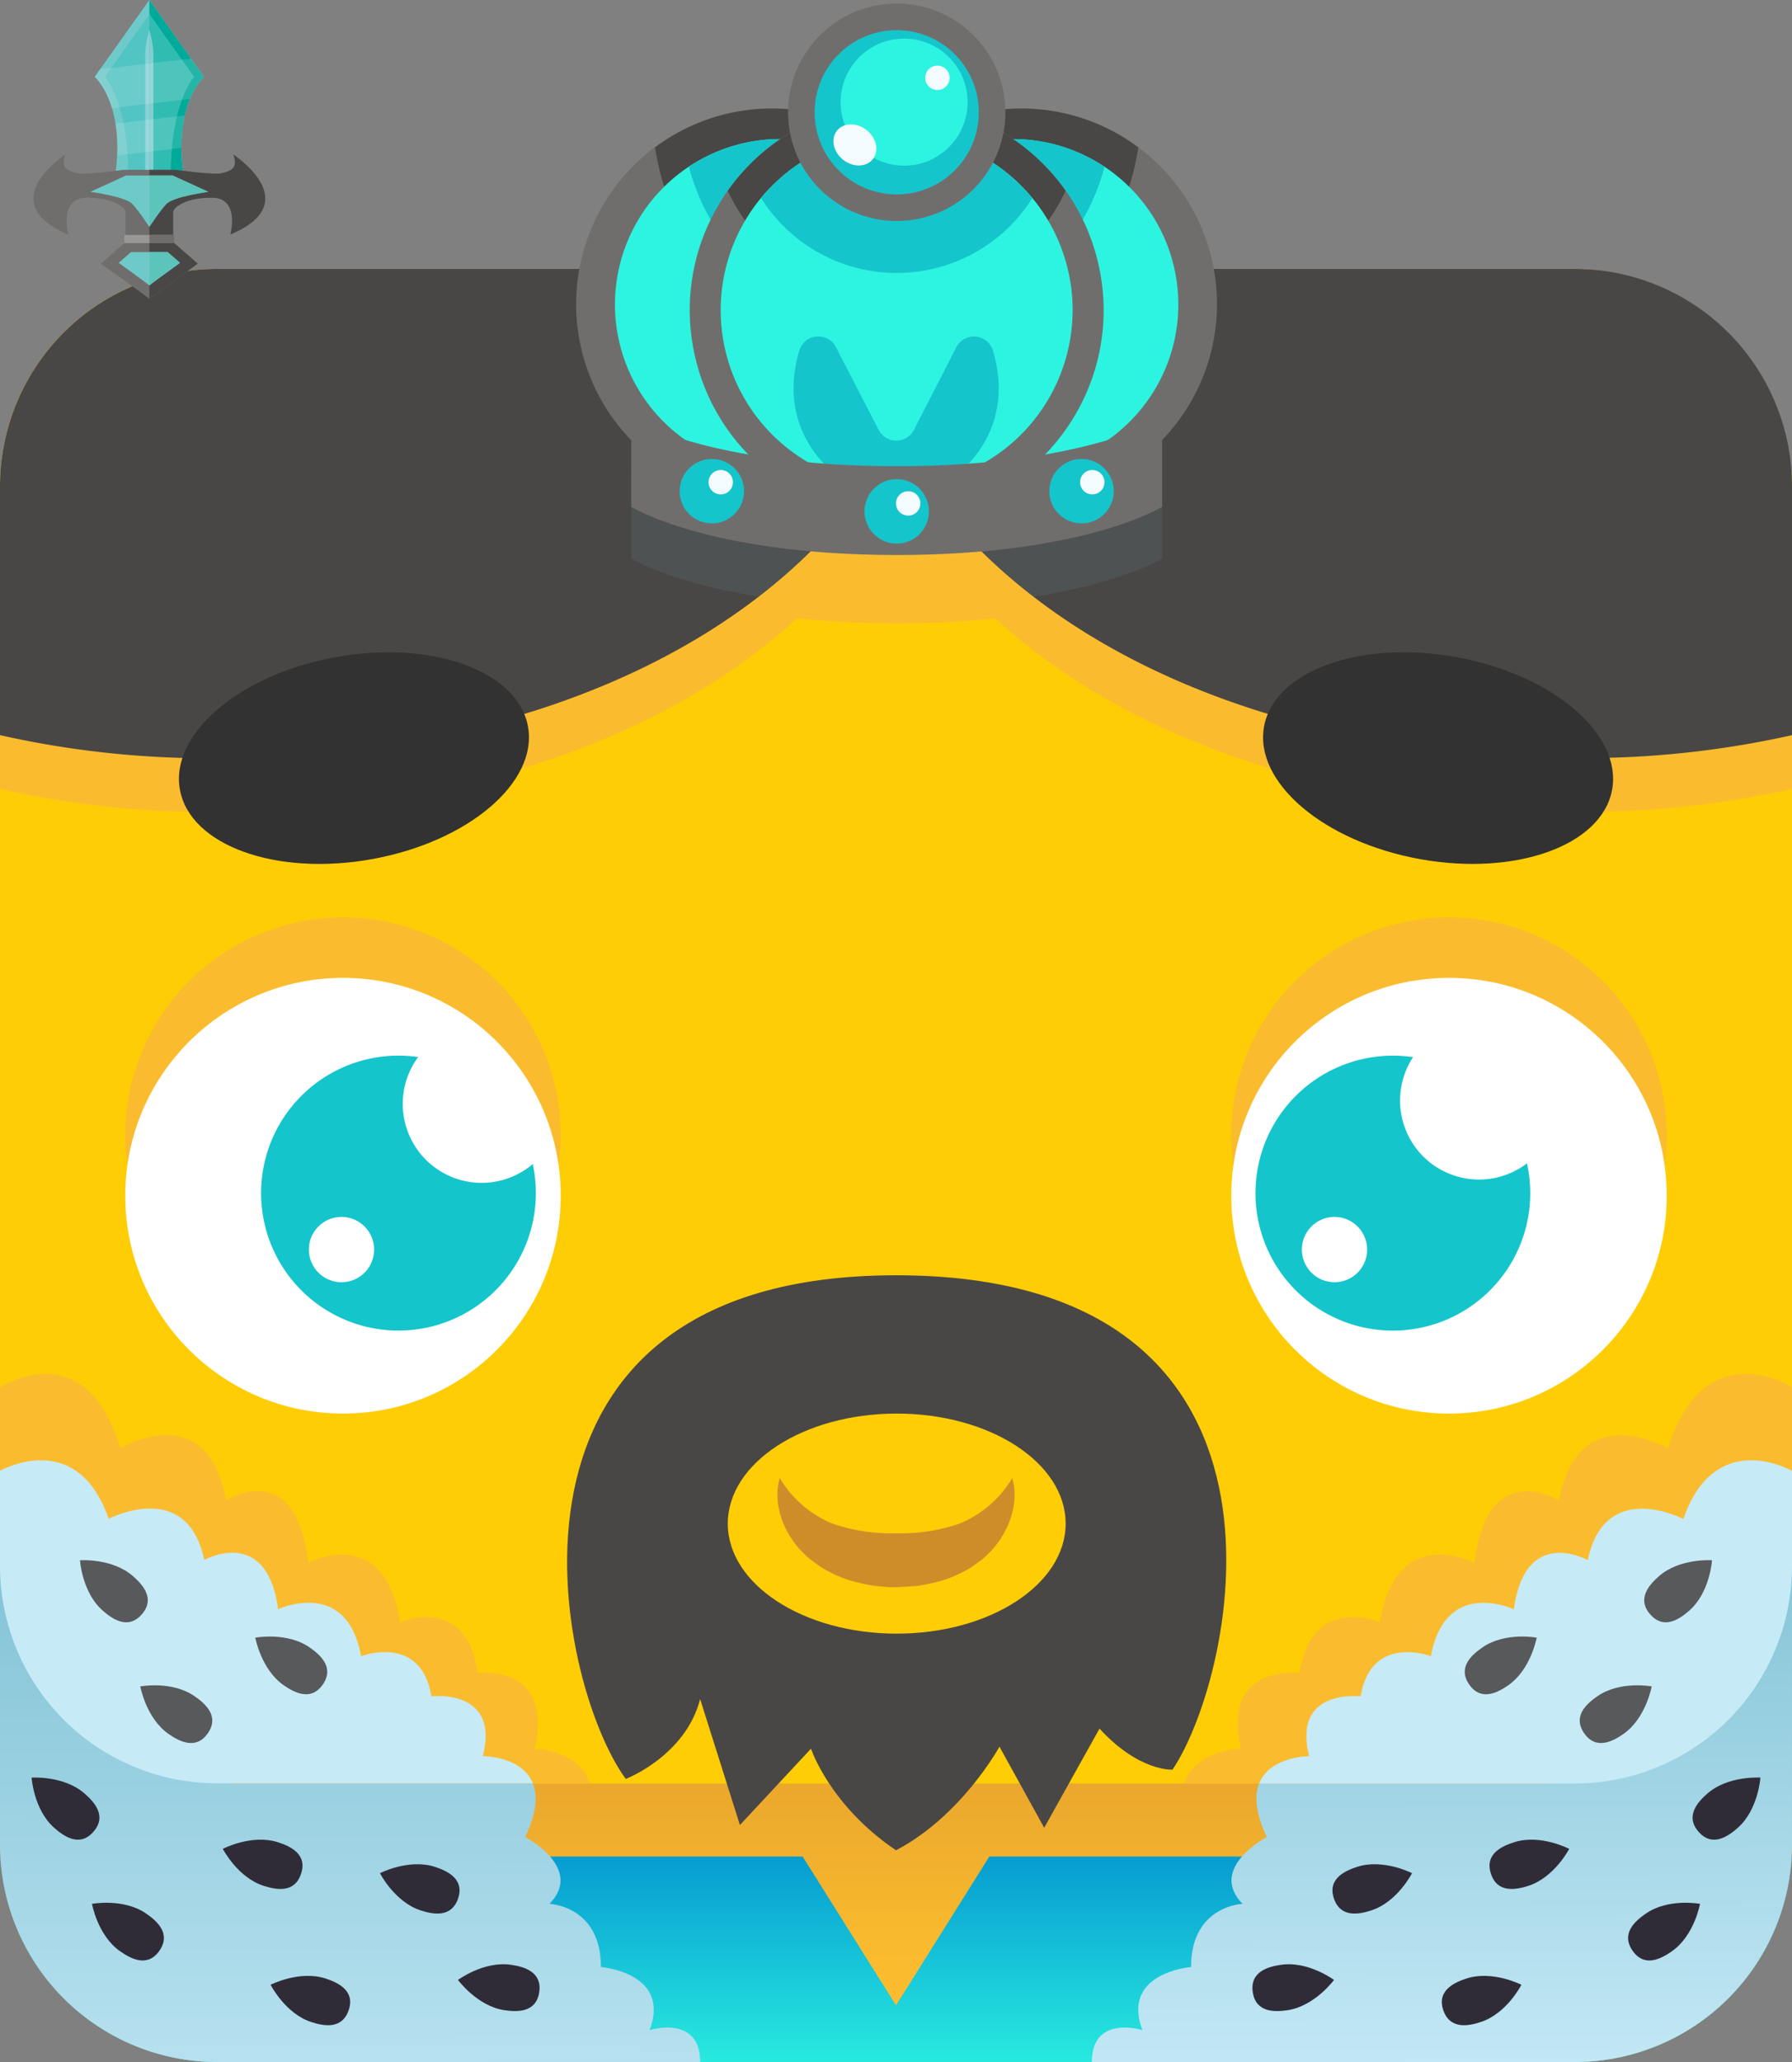 <?xml version="1.0" encoding="UTF-8" standalone="no"?>
<svg
   xmlns="http://www.w3.org/2000/svg"
   xmlns:xlink="http://www.w3.org/1999/xlink"
   version="1.1"
   viewBox="0 0 300 345"
   data-name="Layer 1"
   id="Layer_1">
  <rect x="0" y="0" width="300" height="345" fill="#808080" stroke="none"/>
  <defs
     id="defs2001">
    <linearGradient
       gradientUnits="userSpaceOnUse"
       y2="303.12"
       x2="0.03"
       y1="310.88"
       x1="0.03"
       id="linearGradient8133">
      <stop
         id="stop8129"
         stop-color="#ed1c24"
         offset="0"
         style="stop-color:#ed1c24;stop-opacity:1" />
      <stop
         id="stop8131"
         stop-color="#9a1c25"
         offset="0.34"
         style="stop-color:#9a1c25;stop-opacity:1" />
    </linearGradient>
    <linearGradient
       id="linearGradient6394"
       x1="0.03"
       y1="310.88"
       x2="0.03"
       y2="303.12"
       gradientUnits="userSpaceOnUse">
      <stop
         style="stop-color:#2cf4e1;stop-opacity:1"
         offset="0"
         stop-color="#ed1c24"
         id="stop6390" />
      <stop
         style="stop-color:#008dce;stop-opacity:1"
         offset="0.34"
         stop-color="#9a1c25"
         id="stop6392" />
    </linearGradient>
    <style id="style1981">
      .cls-1{fill:url(#linear-gradient);}
      .cls-2{fill:url(#linear-gradient-2);}
      .cls-3{fill:url(#linear-gradient-3);}
      .cls-4{fill:url(#linear-gradient-4);}
      .cls-5{fill:#ffcd05;}
      .cls-6{fill:#fabc2e;}
      .cls-7{fill:#92a1ad;}
      .cls-8{fill:url(#linear-gradient-5);}
      .cls-9{fill:url(#linear-gradient-6);}
      .cls-10{fill:#c7eaf7;}
      .cls-11{fill:#58595b;}
      .cls-12{fill:#2f2c38;}
      .cls-13{fill:#cd8e2a;}
      .cls-14{fill:#fff;}
      .cls-15{fill:#416eb5;}
      .cls-16{fill:#61727c;}
      .cls-17{opacity:0.25;}
      .cls-18{fill:#bb2134;}
      .cls-19{fill:#f6871f;}
      .cls-20{fill:#eb7123;}
      .cls-21{fill:#ee2640;}
      .cls-22{fill:#9e1f63;}
      .cls-23{fill:#ba2e7e;}
      .cls-24{fill:#f4fbfe;}
      .sword-1 { fill: #9a9896; }
      .sword-2 { fill: #494746; }
      .sword-3 { fill: #8ad2d7; }
      .sword-4 { fill: #706e6c; }
      .sword-5 { fill: #6ecac9; }
      .sword-6 { fill: #5cc4ba; }
      .sword-7 { fill: #00aa9a; }
      .sword-8 { fill: #fff; opacity: .14; }
      .sword-9 { fill: #82cfcd; }
      .sword-10 { fill: #53c4c4; }
      .sword-11 { fill: #31bcb2; }
   </style>
    <linearGradient
       gradientUnits="userSpaceOnUse"
       y2="240.41"
       x2="150"
       y1="356.11"
       x1="150"
       id="linear-gradient">
      <stop
         id="stop1983"
         stop-color="#fabc2e"
         offset="0.24" />
      <stop
         id="stop1985"
         stop-color="#cd8029"
         offset="1" />
    </linearGradient>
    <linearGradient
       gradientUnits="userSpaceOnUse"
       y2="303.12"
       x2="0.03"
       y1="310.88"
       x1="0.03"
       id="linear-gradient-2">
      <stop
         id="stop1988"
         stop-color="#ed1c24"
         offset="0" />
      <stop
         id="stop1990"
         stop-color="#9a1c25"
         offset="0.34" />
    </linearGradient>
    <linearGradient
       xlink:href="#linearGradient6394"
       y2="216.02"
       x2="150"
       y1="349.45"
       x1="150"
       id="linear-gradient-3" />
    <linearGradient
       xlink:href="#linear-gradient-2"
       y2="303.12"
       x2="299.97"
       y1="310.88"
       x1="299.97"
       id="linear-gradient-4" />
    <linearGradient
       gradientUnits="userSpaceOnUse"
       y2="175.5"
       x2="240.99"
       y1="351.5"
       x1="241.59"
       id="linear-gradient-5">
      <stop
         id="stop1995"
         stop-color="#c7eaf7"
         offset="0" />
      <stop
         id="stop1997"
         stop-color="#6eb8cc"
         offset="0.69" />
    </linearGradient>
    <linearGradient
       xlink:href="#linear-gradient-5"
       y2="164.53"
       x2="58.8"
       y1="371.98"
       x1="58.49"
       id="linear-gradient-6" />
    <linearGradient
       xlink:href="#linear-gradient-5-1"
       y2="164.53"
       x2="58.8"
       y1="371.98"
       x1="58.49"
       id="linear-gradient-6-6" />
    <linearGradient
       gradientUnits="userSpaceOnUse"
       y2="175.5"
       x2="240.99"
       y1="351.5"
       x1="241.59"
       id="linear-gradient-5-1">
      <stop
         id="stop1995-5"
         stop-color="#c7eaf7"
         offset="0" />
      <stop
         id="stop1997-2"
         stop-color="#6eb8cc"
         offset="0.69" />
    </linearGradient>
    <linearGradient
       xlink:href="#linear-gradient-2"
       y2="303.12"
       x2="299.97"
       y1="310.88"
       x1="299.97"
       id="linear-gradient-4-8" />
    <linearGradient
       xlink:href="#linear-gradient-2"
       y2="216.02"
       x2="150"
       y1="349.45"
       x1="150"
       id="linear-gradient-3-6" />
    <linearGradient
       gradientUnits="userSpaceOnUse"
       y2="240.41"
       x2="150"
       y1="356.11"
       x1="150"
       id="linear-gradient-20">
      <stop
         id="stop1983-6"
         stop-color="#fabc2e"
         offset="0.24" />
      <stop
         id="stop1985-7"
         stop-color="#cd8029"
         offset="1" />
    </linearGradient>
  </defs>
  <g
     data-name="medieval fantasy"
     id="medieval_fantasy">
    <path
       id="path2005"
       d="M263.62,345H36.38A36.38,36.38,0,0,1,0,308.62V259.14H300v49.48A36.38,36.38,0,0,1,263.62,345Z"
       class="cls-1" />
    <path
       id="path2007"
       d="M0,310.62H.06c0-.66-.06-1.33-.06-2Z"
       class="cls-2" />
    <path
       id="path2009"
       d="M150,335.52l-15.63-24.9H.06A36.37,36.37,0,0,0,36.38,345H263.62a36.37,36.37,0,0,0,36.32-34.38H165.63Z"
       class="cls-3" />
    <path
       id="path2011"
       d="M300,308.62c0,.67,0,1.34-.06,2H300Z"
       class="cls-4" />
    <rect
       id="rect2013"
       rx="36.38"
       height="253.39"
       width="300"
       y="45"
       class="cls-5" />
    <path
       id="path2015"
       d="M105.68,81.43s12.91,8.06,44.44,8.06,44.43-8.06,44.43-8.06v14.8s-12.9,8.06-44.43,8.06-44.44-8.06-44.44-8.06Z"
       class="cls-6" />
    <path
       id="path2017"
       d="M263.62,54H36.38A36.38,36.38,0,0,0,0,90.38V132a159,159,0,0,0,35.09,3.87C86.6,135.84,130.83,117,150,82.56c19.17,34.4,63.4,53.28,114.91,53.28A159,159,0,0,0,300,132V90.38A36.38,36.38,0,0,0,263.62,54Z"
       class="cls-6" />
    <path
       style="fill:#494745;fill-opacity:1"
       id="path2019"
       d="M263.62,45H36.38A36.38,36.38,0,0,0,0,81.38V123a159,159,0,0,0,35.09,3.87C86.6,126.84,130.83,108,150,73.56c19.17,34.4,63.4,53.28,114.91,53.28A159,159,0,0,0,300,123V81.38A36.38,36.38,0,0,0,263.62,45Z"
       class="cls-7" />
    <path
       id="path2021"
       d="M263.62,345H182.79c0-8,8.46-5.33,8.46-5.33-3.62-9.66,8.15-10.56,8.15-10.56,0-10.27,8.62-10.57,8.62-10.57-5.86-6,4.06-11.18,4.06-11.18-6.45-13.55,7.09-13.54,7.09-13.54-2.9-11.39,8.61-10,8.61-10,1.73-10.57,11.77-6.71,11.77-6.71,2.41-13.26,13.89-7.86,13.89-7.86,1.88-14.11,12.37-8.23,12.37-8.23,2.87-13.75,16-6.88,16-6.88,5.32-15.42,18.19-8.06,18.19-8.06v62.53A36.38,36.38,0,0,1,263.62,345Z"
       class="cls-8" />
    <path
       id="path2023"
       d="M36.38,345h80.83c0-8-8.46-5.33-8.46-5.33,3.62-9.66-8.15-10.56-8.15-10.56,0-10.27-8.62-10.57-8.62-10.57,5.86-6-4.06-11.18-4.06-11.18,6.45-13.55-7.09-13.54-7.09-13.54,2.9-11.39-8.61-10-8.61-10-1.73-10.57-11.77-6.71-11.77-6.71-2.41-13.26-13.89-7.86-13.89-7.86C44.68,255.15,34.19,261,34.19,261c-2.87-13.75-16-6.88-16-6.88C12.87,238.73,0,246.09,0,246.09v62.53A36.38,36.38,0,0,0,36.38,345Z"
       class="cls-9" />
    <path
       id="path2025"
       d="M89.52,292.59C92.73,278.16,80,279.93,80,279.93c-1.93-13.4-13-8.51-13-8.51-2.68-16.8-15.38-9.95-15.38-9.95C49.48,243.57,37.86,251,37.86,251c-3.18-17.44-17.72-8.72-17.72-8.72C14.25,222.77,0,232.09,0,232.09v20.19c0,25.47,18,46.11,40.29,46.11h58.5C96.79,292.6,89.52,292.59,89.52,292.59Z"
       class="cls-6" />
    <path
       id="path2027"
       d="M279.24,242.32s-15-8.72-18.26,8.72c0,0-12-7.47-14.13,10.43,0,0-13.09-6.85-15.85,9.95,0,0-11.45-4.89-13.44,8.51,0,0-13.13-1.77-9.82,12.66,0,0-7.49,0-9.55,5.8h60.29c22.93,0,41.52-20.64,41.52-46.11V232.09S285.32,222.77,279.24,242.32Z"
       class="cls-6" />
    <path
       id="path2029"
       d="M80.83,293.82c2.9-11.39-8.61-10-8.61-10-1.73-10.57-11.77-6.71-11.77-6.71-2.41-13.26-13.89-7.86-13.89-7.86C44.68,255.15,34.19,261,34.19,261c-2.87-13.75-16-6.88-16-6.88C12.87,238.73,0,246.09,0,246.09V262a36.37,36.37,0,0,0,36.38,36.37H89.2C87.39,293.82,80.83,293.82,80.83,293.82Z"
       class="cls-10" />
    <path
       id="path2031"
       d="M281.81,254.15s-13.13-6.87-16,6.88c0,0-10.49-5.88-12.37,8.23,0,0-11.48-5.4-13.89,7.86,0,0-10-3.86-11.77,6.71,0,0-11.51-1.4-8.61,10,0,0-6.56,0-8.37,4.57h52.82A36.38,36.38,0,0,0,300,262V246.09S287.13,238.73,281.81,254.15Z"
       class="cls-10" />
    <path
       id="path2033"
       d="M13.39,261.05s5.39-.38,8.86,2.65c1.6,1.4,3.8,3.76,1.49,6.4s-4.94.78-6.54-.62C13.73,266.45,13.39,261.05,13.39,261.05Z"
       class="cls-11" />
    <path
       id="path2035"
       d="M42.74,274s5.32-1,9.11,1.65c1.74,1.21,4.18,3.31,2.19,6.19s-4.83,1.32-6.57.11C43.69,279.28,42.74,274,42.74,274Z"
       class="cls-11" />
    <path
       id="path2037"
       d="M23.49,282.16s5.32-1,9.11,1.66c1.74,1.2,4.19,3.31,2.19,6.18s-4.82,1.33-6.56.12C24.44,287.49,23.49,282.16,23.49,282.16Z"
       class="cls-11" />
    <path
       id="path2039"
       d="M5.29,297.42s5.4-.38,8.87,2.66c1.59,1.39,3.79,3.75,1.49,6.39s-4.94.78-6.54-.62C5.64,302.82,5.29,297.42,5.29,297.42Z"
       class="cls-12" />
    <path
       id="path2041"
       d="M37.3,309.34s4.79-2.51,9.19-1.12c2,.64,5,1.92,3.92,5.26s-4.21,2.69-6.23,2.06C39.78,314.15,37.3,309.34,37.3,309.34Z"
       class="cls-12" />
    <path
       id="path2043"
       d="M15.4,318.54s5.32-1,9.1,1.65c1.75,1.21,4.19,3.31,2.19,6.19s-4.82,1.32-6.56.11C16.34,323.86,15.4,318.54,15.4,318.54Z"
       class="cls-12" />
    <path
       id="path2045"
       d="M63.61,313.41s4.81-2.48,9.2-1.06c2,.65,5,2,3.88,5.29s-4.23,2.66-6.25,2C66.06,318.23,63.61,313.41,63.61,313.41Z"
       class="cls-12" />
    <path
       id="path2047"
       d="M45.3,332.08s4.81-2.47,9.2-1.05c2,.65,5,2,3.88,5.29s-4.23,2.66-6.25,2C47.75,336.91,45.3,332.08,45.3,332.08Z"
       class="cls-12" />
    <path
       id="path2049"
       d="M76.67,331.27s4.34-3.22,8.9-2.53c2.1.31,5.22,1.13,4.7,4.59s-3.75,3.31-5.85,3C79.87,335.63,76.67,331.27,76.67,331.27Z"
       class="cls-12" />
    <path
       id="path2051"
       d="M286.61,261.05s-5.39-.38-8.86,2.65c-1.6,1.4-3.8,3.76-1.49,6.4s4.94.78,6.54-.62C286.27,266.45,286.61,261.05,286.61,261.05Z"
       class="cls-11" />
    <path
       id="path2053"
       d="M257.26,274s-5.32-1-9.11,1.65c-1.74,1.21-4.18,3.31-2.19,6.19s4.83,1.32,6.57.11C256.31,279.28,257.26,274,257.26,274Z"
       class="cls-11" />
    <path
       id="path2055"
       d="M276.51,282.16s-5.32-1-9.11,1.66c-1.74,1.2-4.19,3.31-2.19,6.18s4.82,1.33,6.56.12C275.56,287.49,276.51,282.16,276.51,282.16Z"
       class="cls-11" />
    <path
       id="path2057"
       d="M294.71,297.42s-5.4-.38-8.87,2.66c-1.59,1.39-3.79,3.75-1.49,6.39s4.94.78,6.54-.62C294.36,302.82,294.71,297.42,294.71,297.42Z"
       class="cls-12" />
    <path
       id="path2059"
       d="M262.7,309.34s-4.79-2.51-9.19-1.12c-2,.64-5,1.92-3.92,5.26s4.21,2.69,6.23,2.06C260.22,314.15,262.7,309.34,262.7,309.34Z"
       class="cls-12" />
    <path
       id="path2061"
       d="M284.6,318.54s-5.32-1-9.1,1.65c-1.75,1.21-4.19,3.31-2.19,6.19s4.82,1.32,6.56.11C283.66,323.86,284.6,318.54,284.6,318.54Z"
       class="cls-12" />
    <path
       id="path2063"
       d="M236.39,313.41s-4.81-2.48-9.2-1.06c-2,.65-5,2-3.88,5.29s4.23,2.66,6.25,2C233.94,318.23,236.39,313.41,236.39,313.41Z"
       class="cls-12" />
    <path
       id="path2065"
       d="M254.7,332.08s-4.81-2.47-9.2-1.05c-2,.65-5,2-3.88,5.29s4.23,2.66,6.25,2C252.25,336.91,254.7,332.08,254.7,332.08Z"
       class="cls-12" />
    <path
       id="path2067"
       d="M223.33,331.27s-4.34-3.22-8.9-2.53c-2.1.31-5.22,1.13-4.7,4.59s3.75,3.31,5.85,3C220.13,335.63,223.33,331.27,223.33,331.27Z"
       class="cls-12" />
    <path
       style="fill:#494745;fill-opacity:1"
       id="path2069"
       d="M150,213.37c-71.74,0-57,68.25-45.24,84.27,0,0,10-3.83,12.45-13.36l6.66,21.07,11.9-12.77s3.1,9.47,14.23,17c11.05-5.81,17.32-17.34,17.32-17.34l7.49,13.57,9.26-16.59c6.64,7.24,12.22,6.87,12.22,6.87C207,280.18,221.74,213.37,150,213.37Z"
       class="cls-7" />
    <ellipse
       id="ellipse2071"
       ry="18.41"
       rx="28.28"
       cy="254.92"
       cx="150.12"
       class="cls-5" />
    <path
       id="path2073"
       d="M130.53,247.28a18.37,18.37,0,0,0,8.83,7.64A30.34,30.34,0,0,0,150,256.54a30.34,30.34,0,0,0,10.64-1.62,18.37,18.37,0,0,0,8.83-7.64c1.32,4.66-.9,10.17-5,13.59l-1.62,1.18a14.57,14.57,0,0,1-1.72,1,20.2,20.2,0,0,1-3.64,1.46,34.63,34.63,0,0,1-3.74.81c-1.23.11-2.47.18-3.71.24s-2.48-.13-3.71-.24a34.63,34.63,0,0,1-3.74-.81,20.2,20.2,0,0,1-3.64-1.46,14.57,14.57,0,0,1-1.72-1l-1.62-1.18C131.43,257.45,129.21,251.94,130.53,247.28Z"
       class="cls-13" />
    <circle
       id="circle2075"
       r="36.45"
       cy="189.94"
       cx="57.42"
       class="cls-6" />
    <circle
       id="circle2077"
       r="36.45"
       cy="200.06"
       cx="57.42"
       class="cls-14" />
    <path
       style="fill:#15c5cc;fill-opacity:1"
       id="path2079"
       d="M89.18,194.77A13.21,13.21,0,0,1,70,176.86a23,23,0,1,0,19.19,17.91Zm-32,19.76a5.46,5.46,0,1,1,5.45-5.45A5.45,5.45,0,0,1,57.14,214.53Z"
       class="cls-15" />
    <circle
       id="circle2081"
       r="36.45"
       cy="189.94"
       cx="242.58"
       class="cls-6" />
    <circle
       id="circle2083"
       r="36.45"
       cy="200.06"
       cx="242.58"
       class="cls-14" />
    <path
       style="fill:#15c5cc;fill-opacity:1"
       id="path2085"
       d="M255.63,194.64a13.22,13.22,0,0,1-19.07-17.77,24.25,24.25,0,0,0-3.32-.24,23,23,0,1,0,22.39,18Zm-32.22,19.89a5.46,5.46,0,1,1,5.46-5.45A5.45,5.45,0,0,1,223.41,214.53Z"
       class="cls-15" />
    <ellipse
       style="fill:#323232;fill-opacity:1"
       id="ellipse2087"
       transform="translate(-21.66 12.6) rotate(-10.27)"
       ry="17.17"
       rx="29.61"
       cy="126.84"
       cx="59.25"
       class="cls-16" />
    <ellipse
       style="fill:#323232;fill-opacity:1"
       id="ellipse2089"
       transform="translate(73.02 341.12) rotate(-79.73)"
       ry="29.61"
       rx="17.17"
       cy="126.84"
       cx="240.75"
       class="cls-16" />
    <g
       id="g2095"
       class="cls-17">
      <path
         id="path2091"
         d="M105.68,78.64v14.8s6.44,4,21.31,6.37a91,91,0,0,0,14-13.35C116.1,85.13,105.68,78.64,105.68,78.64Z"
         class="cls-16" />
      <path
         id="path2093"
         d="M194.55,78.64S184.08,85.17,159,86.47a90.82,90.82,0,0,0,14.08,13.37c15-2.36,21.5-6.4,21.5-6.4Z"
         class="cls-16" />
    </g>
    <path
       id="path2097"
       d="M183.14,58.08,176,71.93a3.32,3.32,0,0,1-5.9,0l-7.16-13.85a3.32,3.32,0,0,0-6.15.64c-3.32,11.34,3,18.13,5.88,20.5a3.31,3.31,0,0,0,2.64.73l7.22-1.13a3,3,0,0,1,1,0L180.77,80a3.34,3.34,0,0,0,2.65-.73c2.83-2.37,9.2-9.16,5.88-20.5A3.33,3.33,0,0,0,183.14,58.08Z"
       class="cls-18" />
    <path
       style="fill:#706e6c;fill-opacity:1"
       id="path2099"
       d="M171,18.15a32.59,32.59,0,0,0-20.89,7.55,32.74,32.74,0,1,0,0,50.37A32.73,32.73,0,1,0,171,18.15Z"
       class="cls-19" />
    <path
       style="fill:#494745;fill-opacity:1"
       id="path2101"
       d="M150.12,59.66a40.92,40.92,0,0,0,40.44-35,32.66,32.66,0,0,0-40.44,1.05,32.68,32.68,0,0,0-40.45-1.05A40.93,40.93,0,0,0,150.12,59.66Z"
       class="cls-20" />
    <path
       style="fill:#2cf4e1;fill-opacity:1"
       id="path2103"
       d="M169.56,23.27a27.59,27.59,0,0,0-19.44,8,27.69,27.69,0,1,0,0,39.36,27.68,27.68,0,1,0,19.44-47.36Z"
       class="cls-21" />
    <path
       style="fill:#15c5cc;fill-opacity:1"
       id="path2105"
       d="M150.12,54.75A36,36,0,0,0,184.9,27.92a27.62,27.62,0,0,0-34.78,3.35,27.64,27.64,0,0,0-34.79-3.35A36,36,0,0,0,150.12,54.75Z"
       class="cls-18" />
    <circle
       style="fill:#706e6c;fill-opacity:1"
       id="circle2107"
       transform="translate(-7.91 35.88) rotate(-13.28)"
       r="34.64"
       cy="51.89"
       cx="150.12"
       class="cls-19" />
    <path
       style="fill:#494745;fill-opacity:1"
       id="path2109"
       d="M150.12,17.26a34.6,34.6,0,0,0-28.28,14.67,31.17,31.17,0,0,0,56.55,0A34.6,34.6,0,0,0,150.12,17.26Z"
       class="cls-20" />
    <path
       style="fill:#2cf4e1;fill-opacity:1"
       id="path2111"
       d="M150.12,81.35a29.46,29.46,0,1,1,29.45-29.46A29.5,29.5,0,0,1,150.12,81.35Z"
       class="cls-21" />
    <path
       style="fill:#15c5cc;fill-opacity:1"
       id="path2113"
       d="M172.82,33.15a29.41,29.41,0,0,0-45.4,0,26.84,26.84,0,0,0,45.4,0Z"
       class="cls-18" />
    <path
       style="fill:#15c5cc;fill-opacity:1"
       id="path2115"
       d="M160.11,58.08,153,71.93a3.32,3.32,0,0,1-5.9,0l-7.16-13.85a3.32,3.32,0,0,0-6.15.64c-3.32,11.34,3,18.13,5.88,20.5a3.33,3.33,0,0,0,2.64.73l7.23-1.13a2.91,2.91,0,0,1,1,0L157.74,80a3.33,3.33,0,0,0,2.64-.73c2.84-2.37,9.2-9.16,5.88-20.5A3.32,3.32,0,0,0,160.11,58.08Z"
       class="cls-18" />
    <circle
       style="fill:#706e6c;fill-opacity:1"
       id="circle2117"
       transform="translate(-1.07 24.29) rotate(-9.22)"
       r="18.19"
       cy="18.79"
       cx="150.12"
       class="cls-19" />
    <circle
       style="fill:#15c5cc;fill-opacity:1"
       id="circle2119"
       r="13.74"
       cy="18.79"
       cx="150.12"
       class="cls-22" />
    <circle
       style="fill:#2cf4e1;fill-opacity:1"
       id="circle2121"
       r="10.63"
       cy="17.09"
       cx="151.36"
       class="cls-23" />
    <ellipse
       id="ellipse2123"
       transform="translate(35.33 121.46) rotate(-51.66)"
       ry="3.83"
       rx="3.17"
       cy="24.24"
       cx="143.11"
       class="cls-24" />
    <circle
       id="circle2125"
       r="2.04"
       cy="13.02"
       cx="156.93"
       class="cls-24" />
    <path
       style="fill:#706e6c;fill-opacity:1"
       id="path2127"
       d="M105.68,70s12.91,8,44.44,8,44.43-8,44.43-8V84.8s-12.9,8.06-44.43,8.06-44.44-8.06-44.44-8.06Z"
       class="cls-19" />
    <circle
       style="fill:#15c5cc;fill-opacity:1"
       id="circle2129"
       r="5.39"
       cy="85.56"
       cx="150.12"
       class="cls-22" />
    <circle
       style="fill:#15c5cc;fill-opacity:1"
       id="circle2131"
       r="5.39"
       cy="82.18"
       cx="181.06"
       class="cls-22" />
    <circle
       style="fill:#15c5cc;fill-opacity:1"
       id="circle2133"
       r="5.39"
       cy="82.18"
       cx="119.17"
       class="cls-22" />
    <circle
       id="circle2135"
       r="2.04"
       cy="80.68"
       cx="182.86"
       class="cls-24" />
    <circle
       id="circle2137"
       r="2.04"
       cy="80.68"
       cx="120.66"
       class="cls-24" />
    <circle
       id="circle2139"
       r="2.04"
       cy="84.23"
       cx="152.04"
       class="cls-24" />
  </g>

   <g id="sword">
      <path class="sword-5" d="M34.152,12.854s-1.273,1.112-2.343,3.697c-.326,.783-.631,1.701-.879,2.766-.35,1.506-.577,3.303-.569,5.422,.005,1.177,.081,2.45,.251,3.828l-5.61,3.734-5.61-3.734c.112-.903,.183-1.759,.219-2.573,.094-2.033-.026-3.799-.274-5.32-.154-.963-.36-1.827-.595-2.596-1.122-3.679-2.891-5.224-2.891-5.224l.903-1.266L25.001,0l6.983,9.806,2.168,3.048Z"/>
      <path class="sword-7" d="M30.611,28.567l-5.61,3.734V0l9.151,12.854s-4.947,4.316-3.541,15.713Z"/>
      <path class="sword-10" d="M32.45,12.861s-3.778,4.086-3.883,15.677l-3.567,1.365-3.57-1.365c-.102-11.591-3.88-15.677-3.88-15.677L25.001,2.398l7.45,10.463Z"/>
      <path class="sword-11" d="M32.45,12.861s-3.778,4.086-3.883,15.677l-3.567,1.365V2.398l7.45,10.463Z"/>
      <path class="sword-9" d="M25,4.988s.676,2.418,.676,3.918V28.954h-.676V4.988Z"/>
      <path class="sword-3" d="M25,4.988s-.676,2.418-.676,3.918V28.954s.676,0,.676,0V4.988Z"/>
      <path class="sword-4" d="M39.052,25.851c.918,2.424-.538,2.714-1.798,3.103-1.26,.389-7.857-.535-7.857-.535h-8.796s-6.594,.924-7.857,.535c-1.26-.389-2.714-.678-1.795-3.103-.248,.162-12.233,8.055,.488,13.383,0,0-1.706-6.155,3.121-6.155s6.455,1.827,6.455,2.395v5.173l-.183,.02-3.94,3.45s8.107,5.787,8.11,5.884c0-.047,2.027-1.519,4.055-2.977,2.027-1.459,4.055-2.907,4.055-2.907l-3.943-3.45-.18-.02v-5.173c0-.569,1.628-2.395,6.455-2.395,4.825,0,3.121,6.155,3.121,6.155,12.718-5.328,.736-13.221,.488-13.383Z"/>
      <path class="sword-2" d="M39.052,25.851c.918,2.424-.538,2.714-1.798,3.103-1.26,.389-7.857-.535-7.857-.535h-4.397v21.582c0-.047,2.027-1.519,4.055-2.977,2.027-1.459,4.055-2.907,4.055-2.907l-3.943-3.45-.18-.02v-5.173c0-.569,1.628-2.395,6.455-2.395,4.825,0,3.121,6.155,3.121,6.155,12.718-5.328,.736-13.221,.488-13.383Z"/>
      <path class="sword-5" d="M30.133,43.972s-5.127,3.718-5.133,3.776c-.005-.057-5.133-3.776-5.133-3.776l2.061-1.787h6.14l2.064,1.787Z"/>
      <path class="sword-5" d="M34.866,32.097s-5.874,.778-7.04,2.038c-.582,.626-1.289,1.586-1.85,2.385-.561,.804-.976,1.446-.976,1.448-.003-.003-1.662-2.578-2.829-3.833-1.166-1.26-7.04-2.038-7.04-2.038l5.962-2.727h7.812l5.96,2.727Z"/>
      <rect class="sword-1" x="20.831" y="39.31" width="8.337" height="1.357"/>
      <rect class="sword-4" x="25.001" y="39.31" width="4.167" height="1.357"/>
      <path class="sword-6" d="M30.133,43.972s-5.127,3.718-5.133,3.776v-5.563h3.069l2.064,1.787Z"/>
      <path class="sword-6" d="M34.866,32.097s-5.874,.778-7.04,2.038c-.582,.626-1.289,1.586-1.85,2.385-.561,.804-.976,1.446-.976,1.448v-8.598h3.906l5.96,2.727Z"/>
      <path class="sword-8" d="M34.152,12.854s-1.273,1.112-2.343,3.697l-13.068,1.526c-1.122-3.679-2.891-5.224-2.891-5.224l.903-1.266,15.231-1.782,2.168,3.048Z"/>
      <path class="sword-8" d="M30.93,19.317c-.35,1.506-.577,3.303-.569,5.422l-10.75,1.255c.094-2.033-.026-3.799-.274-5.32l11.593-1.357Z"/>
   </g>

   <style>
      #sword {
         animation: sword-move 1.5s linear 0s infinite;
      }
      @keyframes sword-move {
         0% {
            transform: scale(2.5) rotate(25deg) translate(38%, 10%);
         }
         50% {
            transform: scale(2.5) rotate(25deg) translate(38%, 7%);
         }
         100% {
            transform: scale(2.5) rotate(25deg) translate(38%, 10%);
         }
      }
   </style>
</svg>
